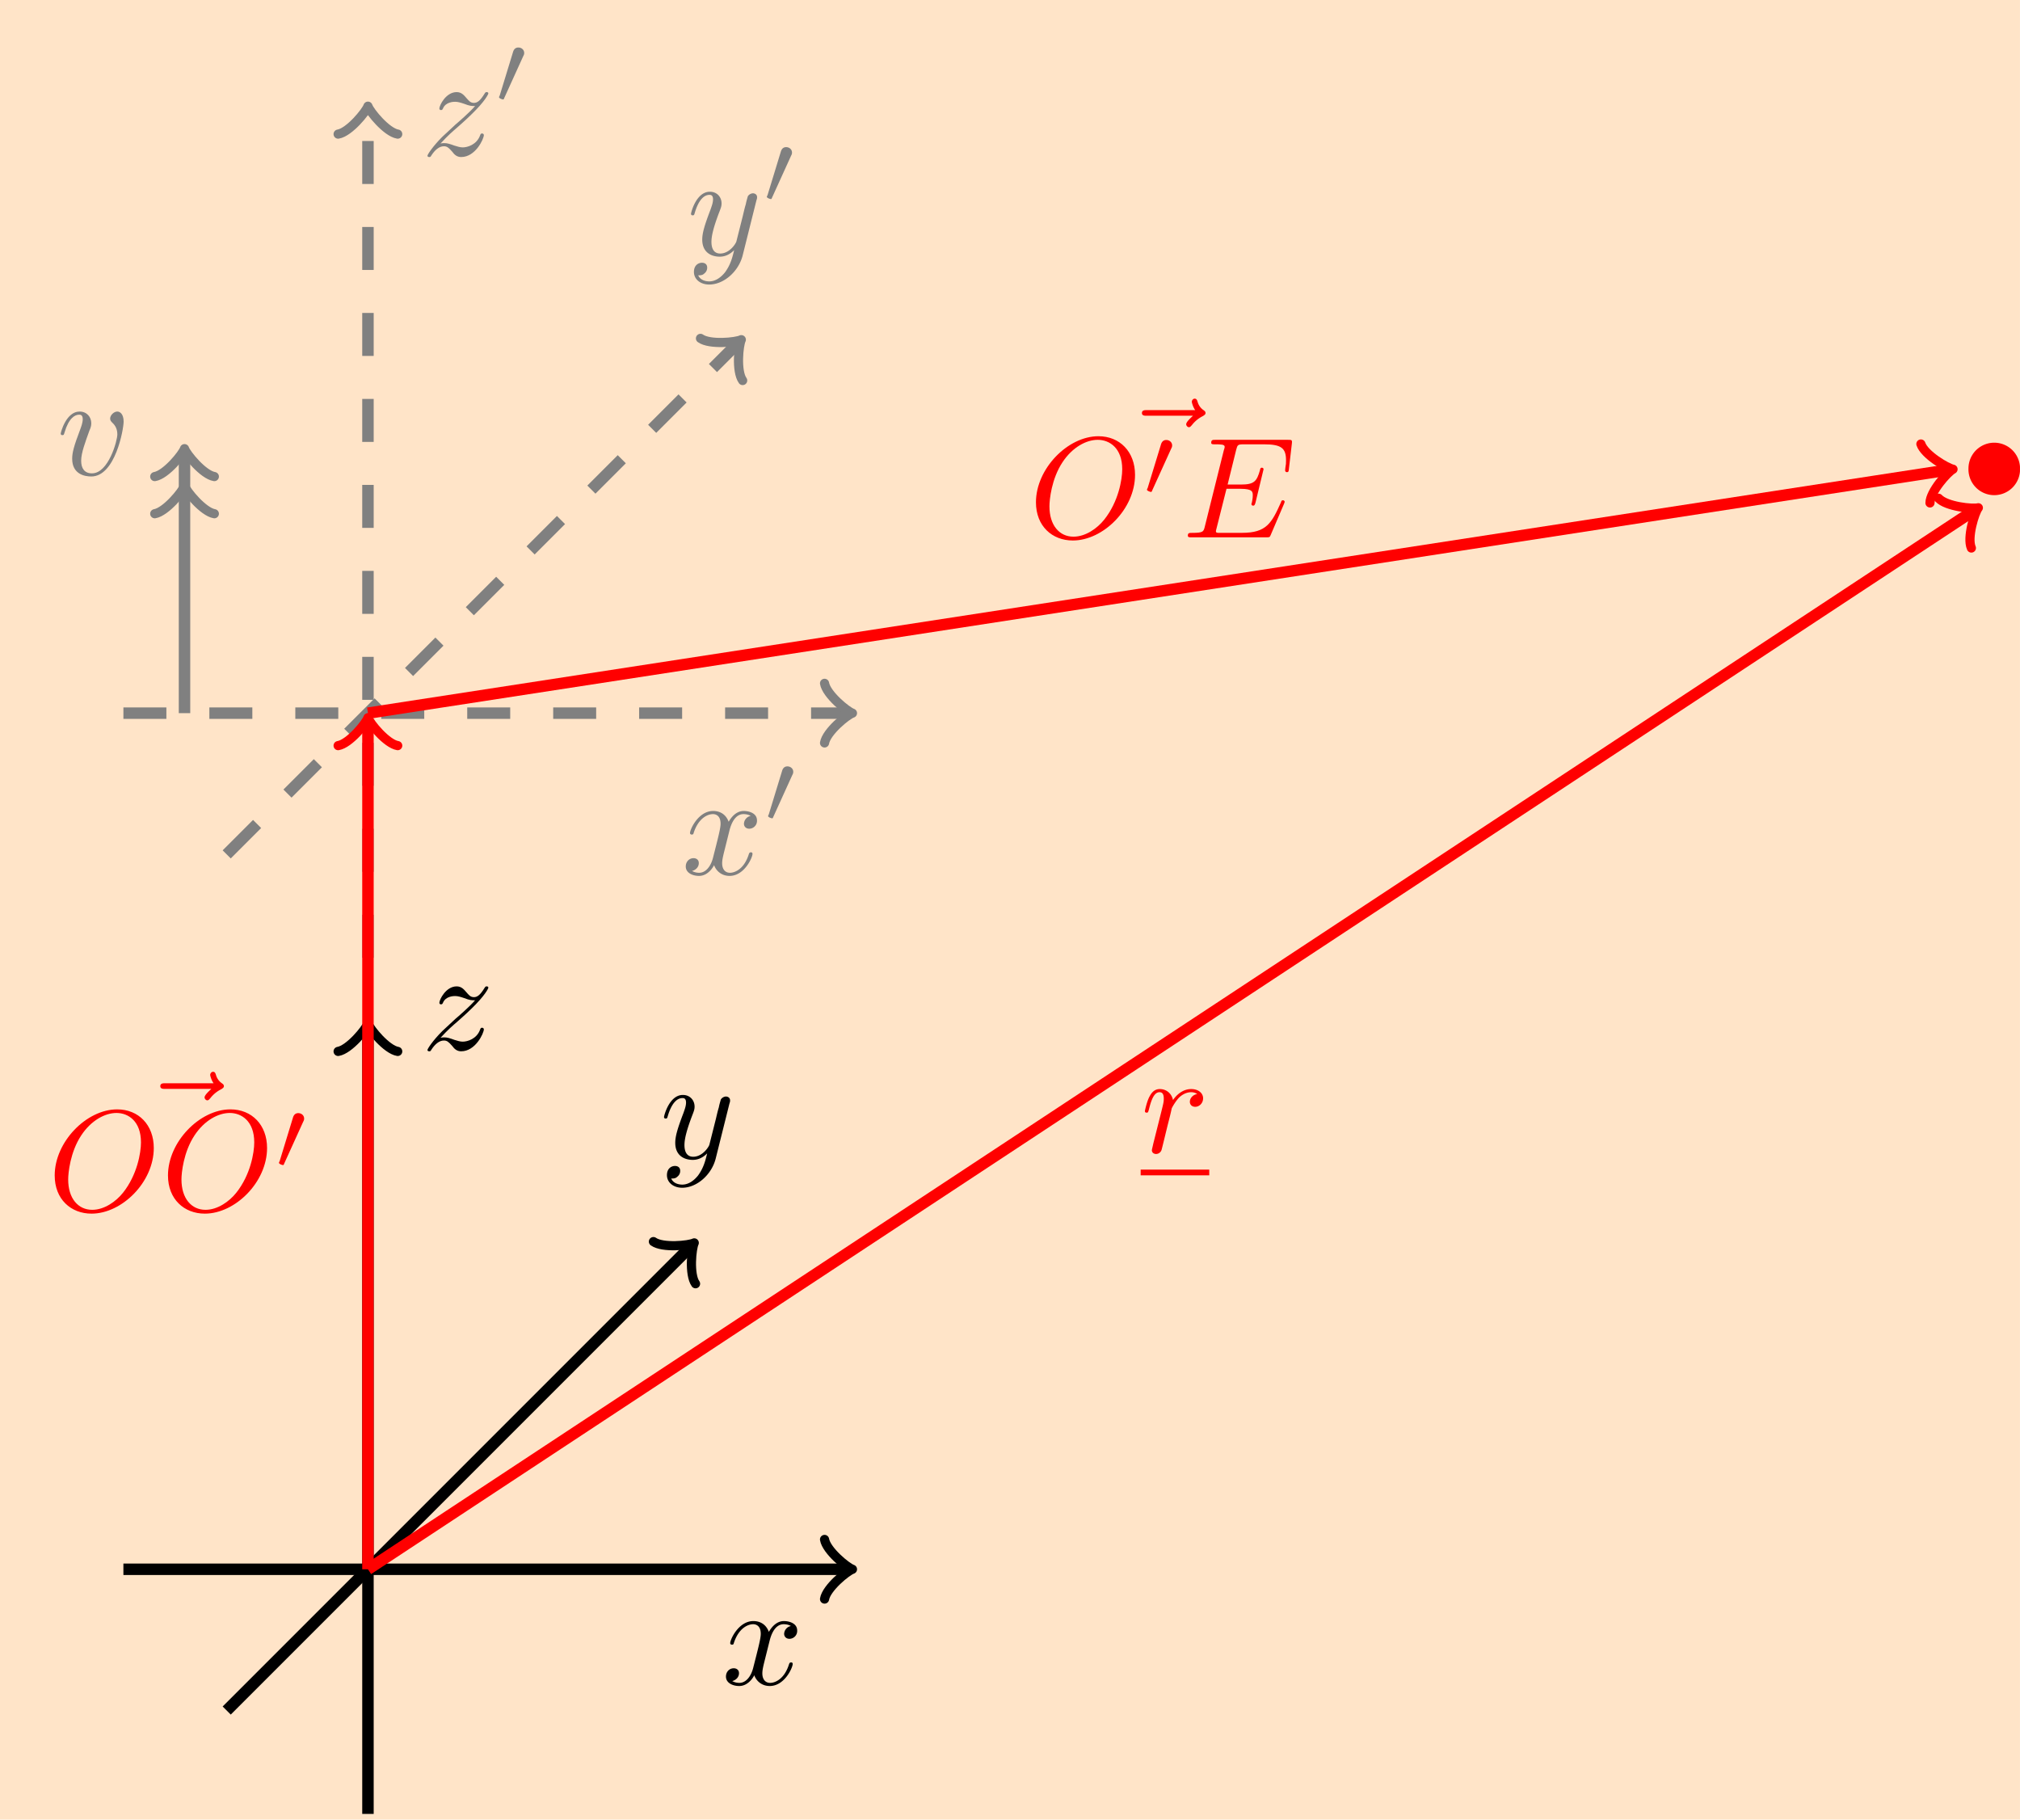 <svg xmlns="http://www.w3.org/2000/svg" xmlns:xlink="http://www.w3.org/1999/xlink" width="187.309" height="168.691" viewBox="0 0 140.482 126.518"><defs><symbol id="b" overflow="visible"><path d="M3.328-3.016c.063-.25.297-1.171.985-1.171.046 0 .296 0 .5.125a.58.58 0 0 0-.47.546c0 .157.11.344.376.344a.546.546 0 0 0 .531-.578c0-.516-.578-.656-.922-.656-.578 0-.922.531-1.047.75-.25-.656-.781-.75-1.078-.75-1.031 0-1.61 1.281-1.61 1.531 0 .11.11.11.126.11.078 0 .11-.032.125-.11.344-1.062 1-1.312 1.344-1.312.187 0 .53.093.53.671 0 .313-.171.97-.53 2.375-.157.61-.516 1.032-.954 1.032-.062 0-.28 0-.5-.125.25-.063.47-.266.47-.547 0-.266-.22-.344-.36-.344-.313 0-.547.25-.547.578 0 .453.484.656.922.656.672 0 1.031-.703 1.047-.75.125.36.484.75 1.078.75 1.031 0 1.594-1.28 1.594-1.53 0-.11-.079-.11-.11-.11-.094 0-.11.047-.14.11-.329 1.077-1 1.312-1.313 1.312-.39 0-.547-.313-.547-.657 0-.218.047-.437.156-.875Zm0 0" style="stroke:none"/></symbol><symbol id="d" overflow="visible"><path d="M1.328-.828c.531-.578.828-.828 1.188-1.14 0 0 .609-.532.968-.891.954-.922 1.172-1.407 1.172-1.453 0-.094-.093-.094-.11-.094-.077 0-.093.015-.155.11-.297.484-.5.64-.735.64-.25 0-.36-.156-.515-.328-.188-.22-.36-.422-.688-.422-.75 0-1.203.922-1.203 1.14 0 .047.031.11.11.11.093 0 .109-.047.14-.11.188-.468.766-.468.844-.468.203 0 .39.062.625.14.406.156.515.156.765.156-.359.422-1.187 1.141-1.375 1.297l-.906.844C.781-.625.422-.062.422.016c0 .093.11.093.125.093C.625.11.64.094.703-.016c.235-.359.531-.625.86-.625.218 0 .328.094.578.375.156.22.343.375.625.375 1 0 1.578-1.265 1.578-1.53 0-.048-.047-.11-.125-.11-.094 0-.11.062-.14.14-.235.641-.876.829-1.204.829-.187 0-.375-.063-.578-.125-.344-.125-.5-.172-.703-.172-.016 0-.172 0-.266.03m0 0" style="stroke:none"/></symbol><symbol id="f" overflow="visible"><path d="M4.844-3.797c.047-.14.047-.156.047-.234 0-.172-.141-.266-.297-.266a.46.46 0 0 0-.344.203c-.016.063-.11.36-.14.547-.079.25-.141.531-.204.797L3.453-.953c-.031.14-.469.844-1.125.844-.5 0-.61-.438-.61-.813 0-.453.173-1.078.5-1.953.157-.406.204-.516.204-.719 0-.437-.313-.812-.813-.812-.953 0-1.312 1.453-1.312 1.531 0 .11.094.11.11.11.109 0 .109-.032.156-.188.28-.938.671-1.235 1.015-1.235.078 0 .25 0 .25.313 0 .25-.11.516-.172.703-.406 1.063-.578 1.625-.578 2.094 0 .89.625 1.187 1.219 1.187.39 0 .719-.171 1-.453-.125.516-.25 1.016-.64 1.547-.266.328-.641.625-1.094.625-.141 0-.594-.031-.766-.422.156 0 .297 0 .422-.125a.5.5 0 0 0 .203-.406c0-.312-.266-.344-.36-.344C.829.531.5.687.5 1.171c0 .5.438.876 1.063.876 1.015 0 2.046-.906 2.328-2.031Zm0 0" style="stroke:none"/></symbol><symbol id="h" overflow="visible"><path d="M4.672-3.703c0-.547-.266-.703-.438-.703-.25 0-.5.265-.5.484 0 .125.047.188.157.297.218.203.343.453.343.813 0 .421-.609 2.703-1.765 2.703-.516 0-.75-.344-.75-.875 0-.547.281-1.282.578-2.11.078-.172.125-.312.125-.5 0-.437-.313-.812-.813-.812-.937 0-1.312 1.453-1.312 1.531 0 .11.094.11.11.11.109 0 .109-.032.156-.188.296-1 .718-1.235 1.015-1.235.078 0 .25 0 .25.313 0 .25-.11.531-.172.703-.437 1.156-.562 1.61-.562 2.047 0 1.078.875 1.234 1.328 1.234 1.672 0 2.25-3.296 2.25-3.812m0 0" style="stroke:none"/></symbol><symbol id="k" overflow="visible"><path d="M.875-.594c-.031.156-.094.39-.094.438 0 .172.14.265.297.265a.41.41 0 0 0 .375-.28c.016-.032.344-1.391.39-1.579.079-.328.266-1.016.313-1.297.047-.125.328-.594.563-.812.078-.063.375-.328.797-.328.265 0 .406.125.422.125-.297.046-.516.28-.516.546 0 .157.11.344.375.344s.547-.234.547-.594c0-.343-.313-.64-.828-.64-.641 0-1.078.484-1.266.765-.094-.453-.453-.765-.922-.765-.453 0-.64.39-.734.562-.172.344-.297.938-.297.969 0 .11.094.11.11.11.109 0 .109-.016.171-.235.172-.703.375-1.187.735-1.187.156 0 .296.078.296.453 0 .218-.03.328-.156.843Zm0 0" style="stroke:none"/></symbol><symbol id="l" overflow="visible"><path d="M5.36-5.937c-.141.14-.47.421-.47.593 0 .094.094.203.188.203s.14-.078.203-.14c.11-.14.344-.422.782-.64.062-.048.171-.095.171-.204 0-.11-.078-.156-.14-.203a1.03 1.03 0 0 1-.407-.563c-.03-.093-.062-.234-.203-.234-.14 0-.203.14-.203.219 0 .047.078.36.235.578h-3.36c-.156 0-.344 0-.344.203 0 .188.188.188.344.188Zm0 0" style="stroke:none"/></symbol><symbol id="m" overflow="visible"><path d="M7.375-4.344c0-1.61-1.062-2.687-2.547-2.687-2.14 0-4.344 2.265-4.344 4.594C.484-.782 1.61.219 3.047.219c2.11 0 4.328-2.188 4.328-4.563M3.094-.047c-.985 0-1.672-.797-1.672-2.11 0-.452.14-1.905.906-3.062.688-1.047 1.656-1.562 2.453-1.562.813 0 1.703.562 1.703 2.047 0 .718-.265 2.265-1.25 3.5-.484.609-1.296 1.187-2.14 1.187m0 0" style="stroke:none"/></symbol><symbol id="o" overflow="visible"><path d="M7.063-2.328c.015-.047.046-.11.046-.14 0 0 0-.11-.125-.11-.093 0-.109.062-.125.125-.656 1.469-1.015 2.14-2.718 2.14H2.468c-.109-.015-.14-.03-.14-.109 0-.031 0-.047.047-.219l.688-2.734h.984c.844 0 .844.219.844.469 0 .062 0 .187-.063.484-.016.047-.031.078-.031.11 0 .046.031.109.125.109.078 0 .11-.047.156-.203l.563-2.328c0-.063-.047-.11-.125-.11-.079 0-.11.063-.125.172-.22.766-.391 1-1.313 1h-.937l.593-2.406c.094-.36.11-.39.547-.39h1.407c1.203 0 1.515.28 1.515 1.109 0 .234 0 .25-.047.53 0 .048-.015.126-.015.173s.03.125.125.125c.109 0 .125-.063.14-.25l.203-1.735c.032-.265-.015-.265-.265-.265H2.297c-.188 0-.297 0-.297.203 0 .11.094.11.281.11.375 0 .656 0 .656.171 0 .047 0 .063-.062.25L1.563-.78c-.094.39-.11.469-.907.469-.172 0-.281 0-.281.187C.375 0 .469 0 .656 0h5.172c.234 0 .25-.016.313-.172Zm0 0" style="stroke:none"/></symbol><symbol id="g" overflow="visible"><path d="M2.016-3.297c.062-.11.062-.172.062-.219 0-.218-.187-.375-.406-.375-.266 0-.344.22-.375.329L.375-.547a.3.3 0 0 0-.047.11c0 .078.219.156.281.156.047 0 .047-.016.094-.125Zm0 0" style="stroke:none"/></symbol><clipPath id="a"><path d="M0 0h140.48v126.52H0Zm0 0"/></clipPath><clipPath id="c"><path d="M25 71h1v55.52h-1Zm0 0"/></clipPath><clipPath id="e"><path d="M4 75h56v51.52H4Zm0 0"/></clipPath><clipPath id="i"><path d="M136 30h4.48v5H136Zm0 0"/></clipPath><clipPath id="j"><path d="M14 24h126.48v97H14Zm0 0"/></clipPath><clipPath id="n"><path d="M14 21h126.48v40H14Zm0 0"/></clipPath></defs><g clip-path="url(#a)"><path d="M0 126.52h140.48V0H0Zm0 0" style="stroke:none;fill-rule:nonzero;fill:#ffe4c8;fill-opacity:1"/></g><path d="M127.562-.001h50.316" style="fill:none;stroke-width:.797;stroke-linecap:butt;stroke-linejoin:miter;stroke:#000;stroke-opacity:1;stroke-miterlimit:10" transform="matrix(1 0 0 -1 -118.98 109.112)"/><path d="M-1.554 2.073C-1.425 1.296 0 .128.387-.001 0-.131-1.425-1.294-1.554-2.071" style="fill:none;stroke-width:.638;stroke-linecap:round;stroke-linejoin:round;stroke:#000;stroke-opacity:1;stroke-miterlimit:10" transform="matrix(1 0 0 -1 58.898 109.112)"/><use xlink:href="#b" x="50.19" y="117.12" style="fill:#000;fill-opacity:1"/><g clip-path="url(#c)"><path d="M144.57-17.01v54.571" style="fill:none;stroke-width:.797;stroke-linecap:butt;stroke-linejoin:miter;stroke:#000;stroke-opacity:1;stroke-miterlimit:10" transform="matrix(1 0 0 -1 -118.98 109.112)"/></g><path d="M-1.554 2.073C-1.425 1.295.001.13.387-.001c-.386-.13-1.812-1.293-1.941-2.07" style="fill:none;stroke-width:.638;stroke-linecap:round;stroke-linejoin:round;stroke:#000;stroke-opacity:1;stroke-miterlimit:10" transform="matrix(0 -1 -1 0 25.588 71.551)"/><use xlink:href="#d" x="29.306" y="72.989" style="fill:#000;fill-opacity:1"/><g clip-path="url(#e)"><path d="m134.746-9.822 32.242 32.239" style="fill:none;stroke-width:.797;stroke-linecap:butt;stroke-linejoin:miter;stroke:#000;stroke-opacity:1;stroke-miterlimit:10" transform="matrix(1 0 0 -1 -118.98 109.112)"/></g><path d="M-1.555 2.072C-1.425 1.296 0 .131.39.001 0-.13-1.425-1.295-1.555-2.071" style="fill:none;stroke-width:.638;stroke-linecap:round;stroke-linejoin:round;stroke:#000;stroke-opacity:1;stroke-miterlimit:10" transform="scale(1 -1)rotate(45 128.654 14.602)"/><use xlink:href="#f" x="45.883" y="80.538" style="fill:#000;fill-opacity:1"/><path d="M127.562 59.526h50.316" style="fill:none;stroke-width:.797;stroke-linecap:butt;stroke-linejoin:miter;stroke:gray;stroke-opacity:1;stroke-dasharray:2.989,2.989;stroke-miterlimit:10" transform="matrix(1 0 0 -1 -118.98 109.112)"/><path d="M-1.554 2.072C-1.425 1.295 0 .131.387-.002 0-.13-1.425-1.295-1.554-2.072" style="fill:none;stroke-width:.638;stroke-linecap:round;stroke-linejoin:round;stroke:gray;stroke-opacity:1;stroke-miterlimit:10" transform="matrix(1 0 0 -1 58.898 49.584)"/><use xlink:href="#b" x="47.395" y="60.793" style="fill:gray;fill-opacity:1"/><use xlink:href="#g" x="53.089" y="57.178" style="fill:gray;fill-opacity:1"/><path d="M144.57 42.518v58.824" style="fill:none;stroke-width:.797;stroke-linecap:butt;stroke-linejoin:miter;stroke:gray;stroke-opacity:1;stroke-dasharray:2.989,2.989;stroke-miterlimit:10" transform="matrix(1 0 0 -1 -118.98 109.112)"/><path d="M-1.553 2.073C-1.424 1.295.002.13.388-.001c-.386-.13-1.812-1.293-1.941-2.07" style="fill:none;stroke-width:.638;stroke-linecap:round;stroke-linejoin:round;stroke:gray;stroke-opacity:1;stroke-miterlimit:10" transform="matrix(0 -1 -1 0 25.588 7.771)"/><use xlink:href="#d" x="29.306" y="10.81" style="fill:gray;fill-opacity:1"/><use xlink:href="#g" x="34.377" y="7.194" style="fill:gray;fill-opacity:1"/><path d="M134.746 49.706 170.26 85.22" style="fill:none;stroke-width:.797;stroke-linecap:butt;stroke-linejoin:miter;stroke:gray;stroke-opacity:1;stroke-dasharray:2.989,2.989;stroke-miterlimit:10" transform="matrix(1 0 0 -1 -118.98 109.112)"/><path d="M-1.556 2.072C-1.426 1.296-.001.13.388 0c-.39-.13-1.814-1.295-1.941-2.074" style="fill:none;stroke-width:.638;stroke-linecap:round;stroke-linejoin:round;stroke:gray;stroke-opacity:1;stroke-miterlimit:10" transform="scale(1 -1)rotate(45 54.481 49.955)"/><use xlink:href="#f" x="47.76" y="17.737" style="fill:gray;fill-opacity:1"/><use xlink:href="#g" x="53.002" y="14.121" style="fill:gray;fill-opacity:1"/><path d="M131.812 59.526V77.53" style="fill:none;stroke-width:.797;stroke-linecap:butt;stroke-linejoin:miter;stroke:gray;stroke-opacity:1;stroke-miterlimit:10" transform="matrix(1 0 0 -1 -118.98 109.112)"/><path d="M-1.556 2.071C-1.423 1.294-.001.13.389.001 0-.128-1.423-1.296-1.556-2.073" style="fill:none;stroke-width:.638;stroke-linecap:round;stroke-linejoin:round;stroke:gray;stroke-opacity:1;stroke-miterlimit:10" transform="matrix(0 -1 -1 0 12.833 34.163)"/><path d="M-1.554 2.071C-1.425 1.294 0 .13.387.001 0-.128-1.425-1.296-1.554-2.073" style="fill:none;stroke-width:.638;stroke-linecap:round;stroke-linejoin:round;stroke:gray;stroke-opacity:1;stroke-miterlimit:10" transform="matrix(0 -1 -1 0 12.833 31.582)"/><use xlink:href="#h" x="3.926" y="33.021" style="fill:gray;fill-opacity:1"/><g clip-path="url(#i)"><path d="M140.484 32.574a1.793 1.793 0 1 0-3.586 0 1.794 1.794 0 1 0 3.586 0m0 0" style="stroke:none;fill-rule:nonzero;fill:red;fill-opacity:1"/></g><g clip-path="url(#j)"><path d="m144.57-.001 111.66 73.597" style="fill:none;stroke-width:.797;stroke-linecap:butt;stroke-linejoin:miter;stroke:red;stroke-opacity:1;stroke-miterlimit:10" transform="matrix(1 0 0 -1 -118.98 109.112)"/></g><path d="M-1.555 2.074C-1.423 1.294-.002.129.39-.003.001-.13-1.427-1.295-1.555-2.072" style="fill:none;stroke-width:.638;stroke-linecap:round;stroke-linejoin:round;stroke:red;stroke-opacity:1;stroke-miterlimit:10" transform="scale(1 -1)rotate(33.388 127.846 211.08)"/><use xlink:href="#k" x="79.327" y="80.129" style="fill:red;fill-opacity:1"/><path d="M.001 0h4.77" style="fill:none;stroke-width:.398;stroke-linecap:butt;stroke-linejoin:miter;stroke:red;stroke-opacity:1;stroke-miterlimit:10" transform="matrix(1 0 0 -1 79.327 81.523)"/><path d="M144.57-.001v58.82" style="fill:none;stroke-width:.797;stroke-linecap:butt;stroke-linejoin:miter;stroke:red;stroke-opacity:1;stroke-miterlimit:10" transform="matrix(1 0 0 -1 -118.98 109.112)"/><path d="M-1.552 2.073C-1.423 1.295-.002.13.389-.001c-.39-.13-1.812-1.293-1.941-2.07" style="fill:none;stroke-width:.638;stroke-linecap:round;stroke-linejoin:round;stroke:red;stroke-opacity:1;stroke-miterlimit:10" transform="matrix(0 -1 -1 0 25.588 50.291)"/><use xlink:href="#l" x="9.337" y="81.648" style="fill:red;fill-opacity:1"/><use xlink:href="#m" x="3.32" y="84.166" style="fill:red;fill-opacity:1"/><use xlink:href="#m" x="11.198" y="84.166" style="fill:red;fill-opacity:1"/><use xlink:href="#g" x="19.072" y="81.288" style="fill:red;fill-opacity:1"/><g clip-path="url(#n)"><path d="M144.57 59.526 254.42 76.428" style="fill:none;stroke-width:.797;stroke-linecap:butt;stroke-linejoin:miter;stroke:red;stroke-opacity:1;stroke-miterlimit:10" transform="matrix(1 0 0 -1 -118.98 109.112)"/></g><path d="M-1.555 2.073C-1.426 1.295 0 .131.387 0c-.388-.13-1.812-1.294-1.94-2.073" style="fill:none;stroke-width:.638;stroke-linecap:round;stroke-linejoin:round;stroke:red;stroke-opacity:1;stroke-miterlimit:10" transform="scale(1 -1)rotate(8.744 281.47 869.429)"/><use xlink:href="#l" x="77.605" y="34.844" style="fill:red;fill-opacity:1"/><use xlink:href="#m" x="71.562" y="37.362" style="fill:red;fill-opacity:1"/><use xlink:href="#g" x="79.438" y="34.484" style="fill:red;fill-opacity:1"/><use xlink:href="#o" x="82.234" y="37.362" style="fill:red;fill-opacity:1"/></svg>